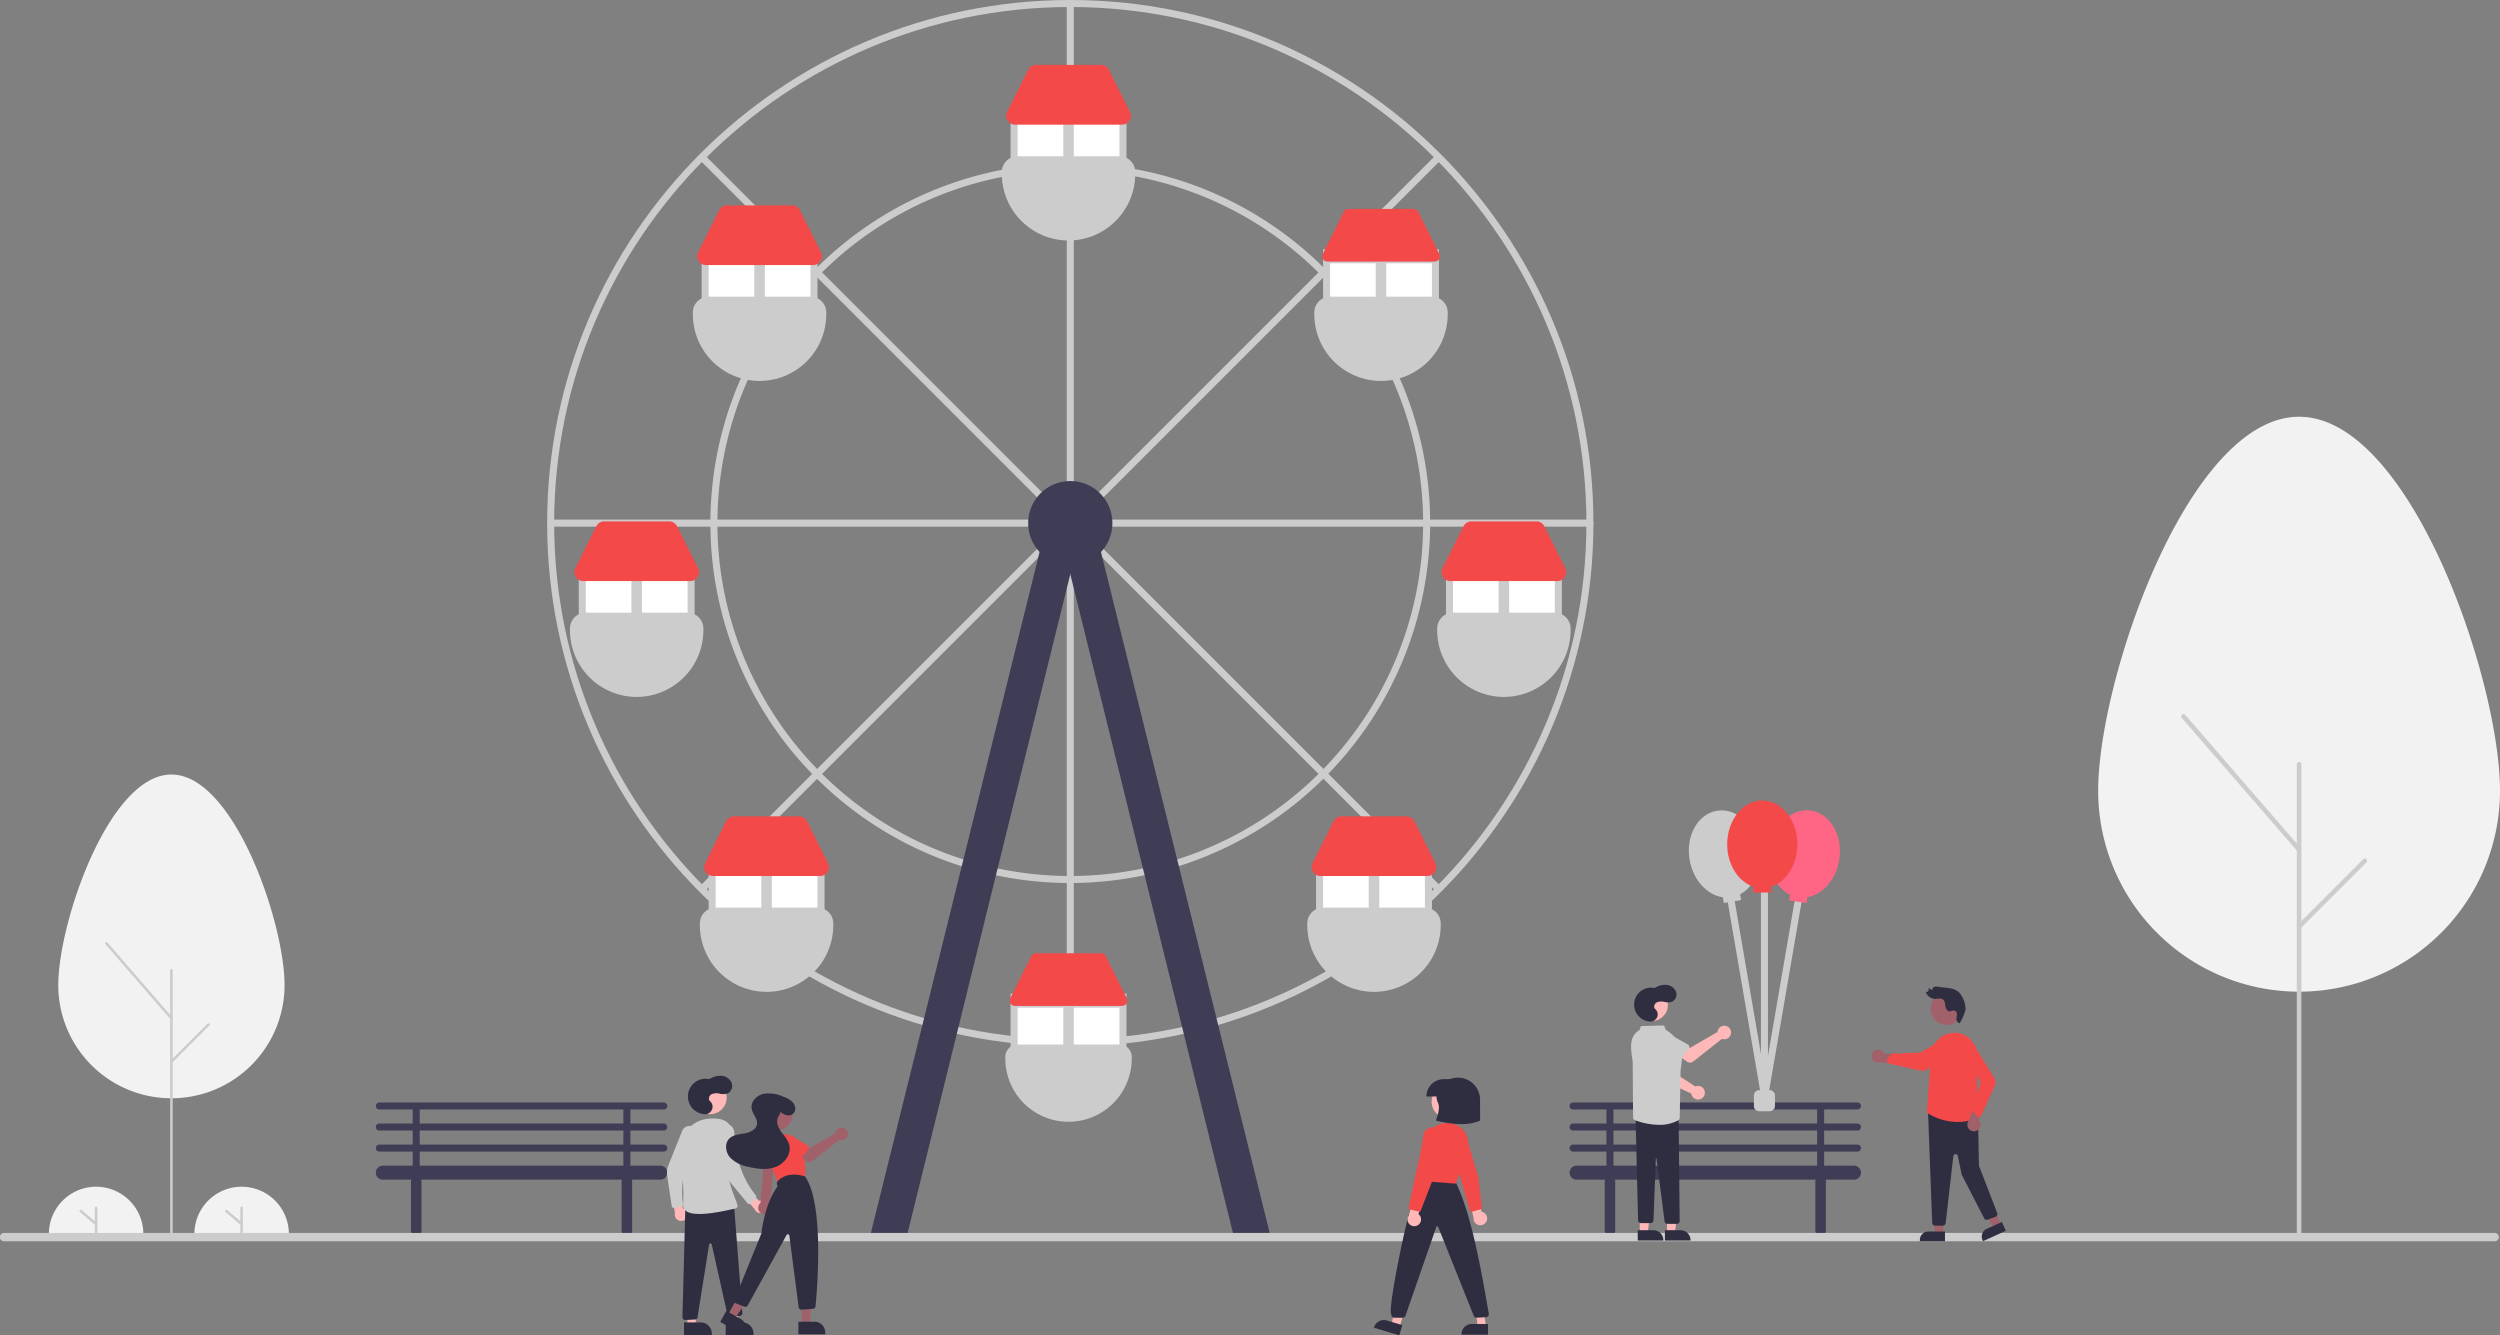 <svg id="ab415205-3fab-4e47-acc0-4eae005b7b6b" data-name="Layer 1" xmlns="http://www.w3.org/2000/svg" width="712.046" height="380.322" viewBox="0 0 712.046 380.322"><rect x="0" y="0" width="712.046" height="380.322" fill="#808080" stroke="none"/><path d="M956.023,485.063c0-31.583-25.62-106.527-57.224-106.527S841.575,453.48,841.575,485.063a57.224,57.224,0,0,0,114.448,0Z" transform="translate(-243.977 -259.839)" fill="#f2f2f2"/><path d="M898.799,611.78a.654.654,0,0,1-.654-.654V477.541a.654.654,0,1,1,1.309,0V611.126A.654.654,0,0,1,898.799,611.78Z" transform="translate(-243.977 -259.839)" fill="#ccc"/><path d="M898.799,502.499a.653.653,0,0,1-.495-.226l-32.911-37.954a.654.654,0,0,1,.989-.858l32.911,37.954a.655.655,0,0,1-.494,1.083Z" transform="translate(-243.977 -259.839)" fill="#ccc"/><path d="M898.799,524.403a.654.654,0,0,1-.463-1.117L917.037,504.585a.654.654,0,0,1,.925.925l-18.701,18.701A.652.652,0,0,1,898.799,524.403Z" transform="translate(-243.977 -259.839)" fill="#ccc"/><path d="M325.023,540.423c0-17.785-14.427-59.987-32.224-59.987S260.575,522.638,260.575,540.423a32.224,32.224,0,0,0,64.448,0Z" transform="translate(-243.977 -259.839)" fill="#f2f2f2"/><path d="M292.799,611.78a.369.369,0,0,1-.368-.368V536.187a.368.368,0,1,1,.737,0v75.225A.369.369,0,0,1,292.799,611.78Z" transform="translate(-243.977 -259.839)" fill="#ccc"/><path d="M292.799,550.242a.368.368,0,0,1-.279-.127L273.988,528.742a.369.369,0,0,1,.557-.483l18.533,21.373a.369.369,0,0,1-.278.61Z" transform="translate(-243.977 -259.839)" fill="#ccc"/><path d="M292.799,562.576a.368.368,0,0,1-.261-.629l10.531-10.531a.368.368,0,0,1,.521.521l-10.531,10.531A.367.367,0,0,1,292.799,562.576Z" transform="translate(-243.977 -259.839)" fill="#ccc"/><path d="M257.897,611.292a13.453,13.453,0,1,1,26.906,0" transform="translate(-243.977 -259.839)" fill="#f2f2f2"/><path d="M271.35,611.292a.364.364,0,0,1-.364-.364v-7.09a.364.364,0,0,1,.727,0v7.09A.364.364,0,0,1,271.35,611.292Z" transform="translate(-243.977 -259.839)" fill="#ccc"/><path d="M271.35,608.856a.362.362,0,0,1-.237-.088l-4.363-3.745a.364.364,0,1,1,.474-.552l4.363,3.745a.364.364,0,0,1-.237.639Z" transform="translate(-243.977 -259.839)" fill="#ccc"/><path d="M299.346,611.292a13.453,13.453,0,0,1,26.906,0" transform="translate(-243.977 -259.839)" fill="#f2f2f2"/><path d="M312.799,611.292a.364.364,0,0,1-.364-.364v-7.09a.364.364,0,1,1,.727,0v7.09A.364.364,0,0,1,312.799,611.292Z" transform="translate(-243.977 -259.839)" fill="#ccc"/><path d="M312.799,608.856a.362.362,0,0,1-.237-.088l-4.363-3.745a.364.364,0,0,1,.474-.552l4.363,3.745a.364.364,0,0,1-.237.639Z" transform="translate(-243.977 -259.839)" fill="#ccc"/><path d="M548.814,557.839c-82.159,0-149-66.841-149-149s66.841-149,149-149,149,66.841,149,149S630.973,557.839,548.814,557.839Zm0-296c-81.056,0-147,65.944-147,147s65.944,147,147,147,147-65.944,147-147S629.871,261.839,548.814,261.839Z" transform="translate(-243.977 -259.839)" fill="#ccc"/><path d="M548.814,397.839a1,1,0,0,1-1-1v-136a1,1,0,0,1,2,0v136A1,1,0,0,1,548.814,397.839Z" transform="translate(-243.977 -259.839)" fill="#ccc"/><path d="M696.814,409.839h-136a1,1,0,0,1,0-2h136a1,1,0,0,1,0,2Z" transform="translate(-243.977 -259.839)" fill="#ccc"/><path d="M536.814,409.839H400.879a1,1,0,0,1,0-2H536.814a1,1,0,0,1,0,2Z" transform="translate(-243.977 -259.839)" fill="#ccc"/><path d="M548.814,557.839a1,1,0,0,1-1-1v-136a1,1,0,0,1,2,0v136A1,1,0,0,1,548.814,557.839Z" transform="translate(-243.977 -259.839)" fill="#ccc"/><path d="M557.631,401.713a1,1,0,0,1-.707-1.707l95.743-95.744a1.0 1,0,1,1,1.414,1.414l-95.743,95.744A.996.996,0,0,1,557.631,401.713Z" transform="translate(-243.977 -259.839)" fill="#ccc"/><path d="M539.998,401.713a.996.996,0,0,1-.707-.293l-95.744-95.744a1.0 1,0,1,1,1.414-1.414l95.744,95.744a1,1,0,0,1-.707,1.707Z" transform="translate(-243.977 -259.839)" fill="#ccc"/><path d="M653.375,513.709a.996.996,0,0,1-.707-.293l-95.743-95.744a1.0 1,0,0,1,1.414-1.414l95.743,95.744a1,1,0,0,1-.707,1.707Z" transform="translate(-243.977 -259.839)" fill="#ccc"/><path d="M444.254,513.709a1,1,0,0,1-.707-1.707l95.744-95.744a1.0 1,0,0,1,1.414,1.414l-95.744,95.744A.996.996,0,0,1,444.254,513.709Z" transform="translate(-243.977 -259.839)" fill="#ccc"/><path d="M548.814,511.339a102.5,102.5,0,1,1,102.5-102.5A102.616,102.616,0,0,1,548.814,511.339Zm0-203a100.5,100.5,0,1,0,100.5,100.5A100.614,100.614,0,0,0,548.814,308.339Z" transform="translate(-243.977 -259.839)" fill="#ccc"/><circle cx="304.838" cy="149" r="12" fill="#3f3d56"/><polygon points="258.381 351.695 247.838 352 299.295 144.305 308.86 147.223 258.381 351.695" fill="#3f3d56"/><polygon points="351.295 351.695 361.838 352 310.381 144.305 300.816 147.223 351.295 351.695" fill="#3f3d56"/><rect x="287.838" y="31" width="33" height="18" fill="#ccc"/><rect x="289.838" y="35" width="13" height="14" fill="#fff"/><rect x="305.838" y="35" width="13" height="14" fill="#fff"/><path d="M548.315,328.339a19.022,19.022,0,0,1-19-19v-.5a4.505,4.505,0,0,1,4.5-4.5h29a4.505,4.505,0,0,1,4.5,4.5v.5A19.022,19.022,0,0,1,548.315,328.339Z" transform="translate(-243.977 -259.839)" fill="#ccc"/><path d="M563.578,295.339H533.051a2.5,2.5,0,0,1-2.236-3.618l6-12a2.486,2.486,0,0,1,2.236-1.382h18.528a2.486,2.486,0,0,1,2.236,1.382l6,12a2.5,2.5,0,0,1-2.236,3.618Z" transform="translate(-243.977 -259.839)" fill="#f44949"/><rect x="376.838" y="71" width="33" height="18" fill="#ccc"/><rect x="378.838" y="75" width="13" height="14" fill="#fff"/><rect x="394.838" y="75" width="13" height="14" fill="#fff"/><path d="M637.315,368.339a19.022,19.022,0,0,1-19-19v-.5a4.505,4.505,0,0,1,4.5-4.5h29a4.505,4.505,0,0,1,4.5,4.5v.5A19.022,19.022,0,0,1,637.315,368.339Z" transform="translate(-243.977 -259.839)" fill="#ccc"/><path d="M628.051,319.339a1.492,1.492,0,0,0-1.342.829l-6,12a1.5,1.5,0,0,0,1.342,2.171h30.528a1.5,1.5,0,0,0,1.342-2.171l-6-12a1.492,1.492,0,0,0-1.342-.829Z" transform="translate(-243.977 -259.839)" fill="#f44949"/><rect x="411.838" y="161" width="33" height="18" fill="#ccc"/><rect x="413.838" y="165" width="13" height="14" fill="#fff"/><rect x="429.838" y="165" width="13" height="14" fill="#fff"/><path d="M672.315,458.339a19.022,19.022,0,0,1-19-19v-.5a4.505,4.505,0,0,1,4.5-4.5h29a4.505,4.505,0,0,1,4.5,4.5v.5A19.022,19.022,0,0,1,672.315,458.339Z" transform="translate(-243.977 -259.839)" fill="#ccc"/><path d="M687.578,425.339H657.051a2.5,2.5,0,0,1-2.236-3.618l6-12a2.486,2.486,0,0,1,2.236-1.382h18.528a2.486,2.486,0,0,1,2.236,1.382l6,12a2.5,2.5,0,0,1-2.236,3.618Z" transform="translate(-243.977 -259.839)" fill="#f44949"/><rect x="374.838" y="245" width="33" height="18" fill="#ccc"/><rect x="376.838" y="249" width="13" height="14" fill="#fff"/><rect x="392.838" y="249" width="13" height="14" fill="#fff"/><path d="M635.315,542.339a19.022,19.022,0,0,1-19-19v-.5a4.505,4.505,0,0,1,4.5-4.5h29a4.505,4.505,0,0,1,4.5,4.5v.5A19.022,19.022,0,0,1,635.315,542.339Z" transform="translate(-243.977 -259.839)" fill="#ccc"/><path d="M650.578,509.339H620.051a2.5,2.5,0,0,1-2.236-3.618l6-12a2.486,2.486,0,0,1,2.236-1.382h18.528a2.486,2.486,0,0,1,2.236,1.382l6,12a2.5,2.5,0,0,1-2.236,3.618Z" transform="translate(-243.977 -259.839)" fill="#f44949"/><rect x="443.815" y="330.839" width="33" height="18" transform="translate(676.652 419.839) rotate(-180)" fill="#ccc"/><rect x="461.815" y="334.839" width="13" height="14" transform="translate(692.652 423.839) rotate(-180)" fill="#fff"/><rect x="445.815" y="334.839" width="13" height="14" transform="translate(660.652 423.839) rotate(-180)" fill="#fff"/><path d="M460.315,368.339a19.022,19.022,0,0,1-19-19v-.5a4.505,4.505,0,0,1,4.5-4.5h29a4.505,4.505,0,0,1,4.5,4.5v.5A19.022,19.022,0,0,1,460.315,368.339Z" transform="translate(-243.977 -259.839)" fill="#ccc"/><path d="M475.578,335.339H445.051a2.5,2.5,0,0,1-2.236-3.618l6-12a2.486,2.486,0,0,1,2.236-1.382h18.528a2.486,2.486,0,0,1,2.236,1.382l6,12a2.5,2.5,0,0,1-2.236,3.618Z" transform="translate(-243.977 -259.839)" fill="#f44949"/><rect x="408.815" y="420.839" width="33" height="18" transform="translate(606.652 599.839) rotate(-180)" fill="#ccc"/><rect x="426.815" y="424.839" width="13" height="14" transform="translate(622.652 603.839) rotate(-180)" fill="#fff"/><rect x="410.815" y="424.839" width="13" height="14" transform="translate(590.652 603.839) rotate(-180)" fill="#fff"/><path d="M425.315,458.339a19.022,19.022,0,0,1-19-19v-.5a4.505,4.505,0,0,1,4.5-4.5h29a4.505,4.505,0,0,1,4.5,4.5v.5A19.022,19.022,0,0,1,425.315,458.339Z" transform="translate(-243.977 -259.839)" fill="#ccc"/><path d="M440.578,425.339H410.051a2.5,2.5,0,0,1-2.236-3.618l6-12a2.486,2.486,0,0,1,2.236-1.382h18.528a2.486,2.486,0,0,1,2.236,1.382l6,12a2.5,2.5,0,0,1-2.236,3.618Z" transform="translate(-243.977 -259.839)" fill="#f44949"/><rect x="445.815" y="504.839" width="33" height="18" transform="translate(680.652 767.839) rotate(-180)" fill="#ccc"/><rect x="463.815" y="508.839" width="13" height="14" transform="translate(696.652 771.839) rotate(-180)" fill="#fff"/><rect x="447.815" y="508.839" width="13" height="14" transform="translate(664.652 771.839) rotate(-180)" fill="#fff"/><path d="M462.315,542.339a19.022,19.022,0,0,1-19-19v-.5a4.505,4.505,0,0,1,4.5-4.5h29a4.505,4.505,0,0,1,4.5,4.5v.5A19.022,19.022,0,0,1,462.315,542.339Z" transform="translate(-243.977 -259.839)" fill="#ccc"/><path d="M477.578,509.339H447.051a2.5,2.5,0,0,1-2.236-3.618l6-12a2.486,2.486,0,0,1,2.236-1.382h18.528a2.486,2.486,0,0,1,2.236,1.382l6,12a2.5,2.5,0,0,1-2.236,3.618Z" transform="translate(-243.977 -259.839)" fill="#f44949"/><rect x="287.838" y="283" width="33" height="18" fill="#ccc"/><rect x="289.838" y="287" width="13" height="14" fill="#fff"/><rect x="305.838" y="287" width="13" height="14" fill="#fff"/><path d="M533.815,557.339a3.504,3.504,0,0,0-3.5,3.5v.5a18,18,0,0,0,36,0v-.5a3.504,3.504,0,0,0-3.5-3.5Z" transform="translate(-243.977 -259.839)" fill="#ccc"/><path d="M539.051,531.339a1.492,1.492,0,0,0-1.342.829l-6,12a1.5,1.5,0,0,0,1.342,2.171h30.528a1.5,1.5,0,0,0,1.342-2.171l-6-12a1.492,1.492,0,0,0-1.342-.829Z" transform="translate(-243.977 -259.839)" fill="#f44949"/><path d="M773.023,581.839a1,1,0,0,0,0-2h-9.5v-4h9.5a1,1,0,0,0,0-2h-81a1,1,0,1,0,0,2h9.5v4h-9.5a1,1,0,1,0,0,2h9.5v4h-9.5a1,1,0,1,0,0,2h9.5v4h-8.5a2,2,0,1,0,0,4H701.115a1.491,1.491,0,0,0-.092.5v14a1.5,1.5,0,0,0,3,0v-14a1.491,1.491,0,0,0-.092-.5H761.115a1.491,1.491,0,0,0-.092.5v14a1.5,1.5,0,0,0,3,0v-14a1.491,1.491,0,0,0-.092-.5h8.092a2,2,0,0,0,0-4h-8.5v-4h9.5a1,1,0,0,0,0-2h-9.5v-4Zm-69.5-6h58v4h-58Zm58,16h-58v-4h58Zm0-6h-58v-4h58Z" transform="translate(-243.977 -259.839)" fill="#3f3d56"/><path d="M433.023,581.839a1,1,0,0,0,0-2h-9.5v-4h9.5a1,1,0,0,0,0-2h-81a1,1,0,0,0,0,2h9.5v4h-9.5a1,1,0,0,0,0,2h9.5v4h-9.5a1,1,0,0,0,0,2h9.5v4h-8.5a2,2,0,0,0,0,4H361.115a1.491,1.491,0,0,0-.092.5v14a1.5,1.5,0,0,0,3,0v-14a1.491,1.491,0,0,0-.092-.5H421.115a1.491,1.491,0,0,0-.092.5v14a1.5,1.5,0,0,0,3,0v-14a1.491,1.491,0,0,0-.092-.5h8.092a2,2,0,0,0,0-4h-8.5v-4h9.5a1,1,0,0,0,0-2h-9.5v-4Zm-69.5-6h58v4h-58Zm58,16h-58v-4h58Zm0-6h-58v-4h58Z" transform="translate(-243.977 -259.839)" fill="#3f3d56"/><path d="M748.023,576.339h-3a1.502,1.502,0,0,1-1.5-1.5v-3a1.502,1.502,0,0,1,1.5-1.5h3a1.502,1.502,0,0,1,1.5,1.5v3A1.502,1.502,0,0,1,748.023,576.339Z" transform="translate(-243.977 -259.839)" fill="#ccc"/><path d="M746.58,573.033a.966.966,0,0,1-.171-.015 1.0 1,0,0,1-.816-1.155l9.89-57.546a1,1,0,0,1,1.971.339L747.564,572.203A1,1,0,0,1,746.58,573.033Z" transform="translate(-243.977 -259.839)" fill="#ccc"/><path d="M746.577,573.033a1,1,0,0,1-.984-.831l-9.889-57.546a1,1,0,0,1,1.971-.339l9.889,57.546a1.0 1,0,0,1-.816,1.155A.968.968,0,0,1,746.577,573.033Z" transform="translate(-243.977 -259.839)" fill="#ccc"/><path d="M767.869,504.467c.964-6.829-2.683-12.991-8.147-13.762s-10.674,4.14-11.638,10.969c-.813,5.76,1.66,11.031,5.731,13.007l-.232,1.642,4.946.698.232-1.642C763.22,514.607,767.056,510.227,767.869,504.467Z" transform="translate(-243.977 -259.839)" fill="#ff6584"/><path d="M744.902,501.36c-1.183-6.795-6.549-11.535-11.985-10.588s-8.883,7.222-7.699,14.017c.998,5.73,4.973,9.985,9.454,10.614l.285,1.634,4.921-.857-.285-1.634C743.598,512.438,745.9,507.09,744.902,501.36Z" transform="translate(-243.977 -259.839)" fill="#ccc"/><path d="M746.523,571.839a1,1,0,0,1-1-1V511.681a1,1,0,1,1,2,0v59.158A1,1,0,0,1,746.523,571.839Z" transform="translate(-243.977 -259.839)" fill="#ccc"/><path d="M755.894,500.318c0-6.897-4.473-12.488-9.99-12.488s-9.99,5.591-9.99,12.488c0,5.817,3.186,10.69,7.493,12.079V514.055h4.995V512.397C752.708,511.009,755.894,506.135,755.894,500.318Z" transform="translate(-243.977 -259.839)" fill="#f44949"/><path d="M954.462,613.376h-709.294a1.191,1.191,0,1,1,0-2.381h709.294a1.191,1.191,0,1,1,0,2.381Z" transform="translate(-243.977 -259.839)" fill="#ccc"/><polygon points="553.475 351.407 551.2 351.406 550.118 342.633 553.475 342.633 553.475 351.407" fill="#a0616a"/><path d="M549.251,350.757H553.962a0,0,0,0,1,0,0v2.762a0,0,0,0,1,0,0h-7.148a0,0,0,0,1,0,0v-.324A2.438,2.438,0,0,1,549.251,350.757Z" fill="#2f2e41"/><polygon points="569.978 348.83 567.909 349.775 563.28 342.245 566.333 340.85 569.978 348.83" fill="#a0616a"/><path d="M810.315,609.236h4.711a0,0,0,0,1,0,0v2.762a0,0,0,0,1,0,0H807.877a0,0,0,0,1,0,0v-.324A2.438,2.438,0,0,1,810.315,609.236Z" transform="translate(-424.319 132.483) rotate(-24.549)" fill="#2f2e41"/><path d="M797.307,608.932h-2.173a.838.838,0,0,1-.833-.774L793.116,576.515a.835.835,0,0,1,.914-.891l12.567,1.335a.835.835,0,0,1,.754.815l.263,13.958a.648.648,0,0,0,.043.221l5.155,13.368a.835.835,0,0,1-.49,1.084l-2.202.811a.835.835,0,0,1-1.031-.401l-6.332-12.313a.831.831,0,0,1-.075-.212l-1.082-5.212a.649.649,0,0,0-1.281.058l-2.182,19.058A.835.835,0,0,1,797.307,608.932Z" transform="translate(-243.977 -259.839)" fill="#2f2e41"/><circle cx="554.412" cy="287.377" r="4.557" fill="#a0616a"/><path d="M801.53,579.402a16.478,16.478,0,0,1-8.329-2.38h0a.829.829,0,0,1-.393-.768l1.108-15.839a6.867,6.867,0,0,1,3.132-5.316,6.61,6.61,0,0,1,5.899-.703,4.655,4.655,0,0,1,1.2.622,7.921,7.921,0,0,1,3.246,7.553c-.813,6.163.108,14.476.216,15.404l.008.067-.061.028A14.293,14.293,0,0,1,801.53,579.402Z" transform="translate(-243.977 -259.839)" fill="#f44949"/><path d="M807.331,581.665a1.866,1.866,0,0,0,.149-2.857l2.674-6.067-3.397.576-2.018,5.673a1.876,1.876,0,0,0,2.593,2.675Z" transform="translate(-243.977 -259.839)" fill="#a0616a"/><path d="M807.587,577.917a.832.832,0,0,1-.614-.271l-.997-1.087a.839.839,0,0,1-.185-.801l2.283-7.727L804.6,560.737a1.546,1.546,0,0,1-.106-1.029,1.542,1.542,0,0,1,2.855-.365l4.696,7.619a2.124,2.124,0,0,1,.128,1.991l-3.824,8.472a.833.833,0,0,1-.629.481A.847.847,0,0,1,807.587,577.917Z" transform="translate(-243.977 -259.839)" fill="#f44949"/><path d="M802.143,551.234c-.473.081-.861-.577-.92-1.039a8.139,8.139,0,0,1,.128-1.365,1.12,1.12,0,0,0-.676-1.154c-.5-.143-.964.259-1.477.21-.714-.067-1.072-.903-1.159-1.579s-.154-1.476-.773-1.862c-.616-.384-1.379-.105-2.087-.093a2.851,2.851,0,0,1-2.695-2.019.679.679,0,0,0,.774-.31.687.687,0,0,0-.207-.812l1.357.664a.729.729,0,0,1,.48-.95,2.563,2.563,0,0,1,1.259-.013c2.124.33,4.585.167,5.994,1.787a7.507,7.507,0,0,1,1.67,4.638A12.874,12.874,0,0,1,802.143,551.234Z" transform="translate(-243.977 -259.839)" fill="#2f2e41"/><path d="M777.981,559.002a1.866,1.866,0,0,1,2.681.997l6.63-.048-1.876,2.89-6.008-.398a1.876,1.876,0,0,1-1.427-3.441Z" transform="translate(-243.977 -259.839)" fill="#a0616a"/><path d="M781.431,562.151a.832.832,0,0,1,.14-.657l.861-1.198a.839.839,0,0,1,.746-.345l7.755-.325,6.708-3.904a1.546,1.546,0,0,1,.986-.313,1.542,1.542,0,0,1,.939,2.72l-6.502,6.151a2.124,2.124,0,0,1-1.923.531l-9.074-2.016a.833.833,0,0,1-.599-.518A.849.849,0,0,1,781.431,562.151Z" transform="translate(-243.977 -259.839)" fill="#f44949"/><path d="M667.43,607.509a1.921,1.921,0,0,0-1.496-2.537l-1.152-6.728-2.589,2.424,1.491,6.018a1.931,1.931,0,0,0,3.746.824Z" transform="translate(-243.977 -259.839)" fill="#ffb8b8"/><path d="M665.709,604.29l-2.542.667a.48.48,0,0,1-.581-.332l-4.568-16.185-1.38-4.129a2.487,2.487,0,0,1,2.657-3.257h0a2.485,2.485,0,0,1,2.087,1.763l3.65,12.339,1.031,8.616a.48.48,0,0,1-.251.479A.47.47,0,0,1,665.709,604.29Z" transform="translate(-243.977 -259.839)" fill="#f44949"/><circle cx="412.442" cy="313.793" r="4.692" fill="#ffb8b8"/><polygon points="398.628 377.976 396.383 377.308 397.891 368.332 401.204 369.318 398.628 377.976" fill="#ffb8b8"/><path d="M642.53,640.161l-7.238-2.153.027-.092a2.939,2.939,0,0,1,3.655-1.979l0,0,4.42,1.315Z" transform="translate(-243.977 -259.839)" fill="#2f2e41"/><polygon points="423.22 377.861 420.878 377.86 419.764 368.827 422.074 368.828 423.22 377.861" fill="#ffb8b8"/><path d="M667.794,639.97l-7.551-0V639.874a2.939,2.939,0,0,1,2.939-2.939h0l4.612 0Z" transform="translate(-243.977 -259.839)" fill="#2f2e41"/><path d="M643.468,635.159h-2.351a.86.86,0,0,1-.845-1.015c-1.499-.667,6.574-39.386,8.482-38.635l.063-.09,9.606.784c4.303,8.611,7.026,22.86,9.575,37.735a.86.86,0,0,1-.791,1.07l-2.642.128a.856.856,0,0,1-.84-.539L653.601,609.292a.274.274,0,0,0-.273-.18.281.281,0,0,0-.264.192l-8.784,25.277A.86.86,0,0,1,643.468,635.159Z" transform="translate(-243.977 -259.839)" fill="#2f2e41"/><path d="M658.623,596.96l-.073-.005-10.227-.772,1.794-11.41a5.974,5.974,0,0,1,5.104-5.008h0q.118-.017.237-.032a5.903,5.903,0,0,1,5.365,2.147,5.977,5.977,0,0,1,1.023,5.763Z" transform="translate(-243.977 -259.839)" fill="#f44949"/><path d="M665.529,578.999c-3.226,1.476-7.603,1.212-12.607,0,.692-1.897,1.232-3.729.62-5.074a4.096,4.096,0,0,1-.134-3.279,6.306,6.306,0,0,1,5.818-3.873h0a6.304,6.304,0,0,1,6.304,6.304Z" transform="translate(-243.977 -259.839)" fill="#2f2e41"/><path d="M411.204,307.363h3.472a0,0,0,0,1,0,0v4.933a0,0,0,0,1,0,0h-8.405a0,0,0,0,1,0,0v0A4.933,4.933,0,0,1,411.204,307.363Z" fill="#2f2e41"/><path d="M648.101,608.571a1.921,1.921,0,0,0-.132-2.942l2.136-6.483-3.424.928-1.503,6.014a1.931,1.931,0,0,0,2.923,2.483Z" transform="translate(-243.977 -259.839)" fill="#ffb8b8"/><path d="M648.09,604.921l-2.558-.602a.48.48,0,0,1-.357-.565l3.549-16.439.716-4.294a2.487,2.487,0,0,1,3.873-1.633h0a2.485,2.485,0,0,1,1.017,2.536l-2.558,12.611-3.127,8.094a.48.48,0,0,1-.446.305A.47.47,0,0,1,648.09,604.921Z" transform="translate(-243.977 -259.839)" fill="#f44949"/><path d="M727.156,569.193a1.941,1.941,0,0,0-.289.099L719.18,564.333l.106-2.22-3.329-.598-.57,3.911a1.476,1.476,0,0,0,.847,1.555l9.467,4.321a1.936,1.936,0,1,0,1.454-2.111Z" transform="translate(-243.977 -259.839)" fill="#ffb8b8"/><path d="M718.866,564.197l-4.122-.761a.83.83,0,0,1-.635-1.085l1.353-3.954a2.305,2.305,0,0,1,4.531.85l-.147,4.163a.83.83,0,0,1-.98.787Z" transform="translate(-243.977 -259.839)" fill="#3f3d56"/><path d="M733.201,553.472a1.941,1.941,0,0,0-.044.302l-7.923,4.571-1.926-1.109-2.053,2.688,3.219,2.294a1.476,1.476,0,0,0,1.77-.043l8.17-6.445a1.936,1.936,0,1,0-1.213-2.258Z" transform="translate(-243.977 -259.839)" fill="#ffb8b8"/><path d="M724.968,558.561l-2.561,3.319a.83.83,0,0,1-1.255.069l-2.899-3.01a2.305,2.305,0,0,1,2.827-3.642l3.636,2.033a.83.83,0,0,1,.252,1.231Z" transform="translate(-243.977 -259.839)" fill="#ccc"/><circle cx="470.505" cy="286.268" r="4.53" fill="#ffb8b8"/><polygon points="474.782 351.13 477.043 351.13 478.118 342.408 474.781 342.408 474.782 351.13" fill="#ffb8b8"/><path d="M718.182,610.231l4.453-0h0a2.838,2.838,0,0,1,2.838,2.838v.092l-7.291 0Z" transform="translate(-243.977 -259.839)" fill="#2f2e41"/><polygon points="467.035 351.13 469.296 351.13 470.372 342.408 467.035 342.408 467.035 351.13" fill="#ffb8b8"/><path d="M710.435,610.231l4.453-0h0a2.838,2.838,0,0,1,2.838,2.838v.092l-7.291 0Z" transform="translate(-243.977 -259.839)" fill="#2f2e41"/><path d="M718.08,607.659l-2.306-17.845a.091.091,0,0,0-.093-.086.088.088,0,0,0-.091.089l-.663,17.586a.827.827,0,0,1-.829.799h-2.739a.825.825,0,0,1-.83-.81l-.711-29.301,12.257.122.306,29.395a.831.831,0,0,1-.291.612.819.819,0,0,1-.638.192l-2.656.007A.831.831,0,0,1,718.08,607.659Z" transform="translate(-243.977 -259.839)" fill="#2f2e41"/><path d="M709.636,578.892a.829.829,0,0,1-.524-.651l-.122-16.103c-.542-3.585-1.182-7.099,1.952-8.915l.276-.829a.463.463,0,0,1,.424-.315l5.947-.17a.457.457,0,0,1,.437.279l.442,1.032.157.09a8.745,8.745,0,0,1,4.352,8.634l-.34,2.871-.242,13.416a.837.837,0,0,1-.436.717,11.284,11.284,0,0,1-5.453,1.269A20.427,20.427,0,0,1,709.636,578.892Z" transform="translate(-243.977 -259.839)" fill="#ccc"/><path d="M714.335,550.805a4.833,4.833,0,1,1,.906-9.559,5.556,5.556,0,0,1,3.315-.908,3.25,3.25,0,0,1,2.743,1.874,2.321,2.321,0,0,1-1.112,2.947,4.192,4.192,0,0,1-2.212.032,3.298,3.298,0,0,0-2.187.193c-.643.381-.932,1.403-.356,1.879a1.981,1.981,0,0,1,.569,2.18A2.167,2.167,0,0,1,714.335,550.805Z" transform="translate(-243.977 -259.839)" fill="#2f2e41"/><polygon points="207.665 377.775 209.869 377.775 210.917 369.275 207.664 369.275 207.665 377.775" fill="#ffb8b8"/><path d="M450.67,640.161l-0-3.676,4.75-0a3.18,3.18,0,0,1,3.176,3.176v.5Z" transform="translate(-243.977 -259.839)" fill="#2f2e41"/><polygon points="195.787 377.775 197.99 377.775 199.038 369.275 195.786 369.275 195.787 377.775" fill="#ffb8b8"/><path d="M438.792,640.161l-0-3.676,4.75-0a3.18,3.18,0,0,1,3.176,3.176v.5Z" transform="translate(-243.977 -259.839)" fill="#2f2e41"/><circle cx="202.241" cy="312.615" r="4.734" fill="#ffb8b8"/><path d="M462.406,603.33a1.808,1.808,0,0,0-2.331-1.5l-2.646-3.172-2.32,1.138,3.799,4.427a1.817,1.817,0,0,0,3.497-.893Z" transform="translate(-243.977 -259.839)" fill="#ffb8b8"/><path d="M439.634,606.538a1.808,1.808,0,0,0-1.163-2.516l-.531-4.096-2.568-.284.831,5.774a1.817,1.817,0,0,0,3.43,1.122Z" transform="translate(-243.977 -259.839)" fill="#ffb8b8"/><path d="M442.261,581.396h0a2.329,2.329,0,0,0-4.0.565l-3.881,9.684a6.016,6.016,0,0,0-.366,3.122l1.264,8.512a.771.771,0,0,0,.989.624l1.665-.511a.771.771,0,0,0,.539-.827v0a28.009,28.009,0,0,1,2.248-14.695l1.829-4.092A2.329,2.329,0,0,0,442.261,581.396Z" transform="translate(-243.977 -259.839)" fill="#ccc"/><path d="M445.065,577.188a5.051,5.051,0,1,1,.947-9.99,5.806,5.806,0,0,1,3.465-.949,3.396,3.396,0,0,1,2.867,1.959,2.425,2.425,0,0,1-1.162,3.08,4.381,4.381,0,0,1-2.312.033,3.447,3.447,0,0,0-2.285.202c-.672.398-.974,1.466-.372,1.964a2.07,2.07,0,0,1,.595,2.278A2.264,2.264,0,0,1,445.065,577.188Z" transform="translate(-243.977 -259.839)" fill="#2f2e41"/><path d="M439.191,603.143l-.84,31.871a.771.771,0,0,0,.81.79l2.767-.141a.771.771,0,0,0,.722-.649l3.291-20.701a.386.386,0,0,1,.757-.024l4.454,19.931a.771.771,0,0,0,1.011.558l2.746-.168a.771.771,0,0,0,.511-.781l-2.397-30.989Z" transform="translate(-243.977 -259.839)" fill="#2f2e41"/><path d="M437.843,588.005a8.688,8.688,0,0,1,7.928-9.542c2.085-.148,5.323-.201,6.39,2.532,3.215,8.234-2.413,8.034-.474,15.167s3.651,7.542.991,8.058-14.624,3.556-14.133-1.465C438.846,599.669,438.305,592.823,437.843,588.005Z" transform="translate(-243.977 -259.839)" fill="#ccc"/><path d="M451.591,580.158h0a2.329,2.329,0,0,0-3.141,2.54l1.511,9.444a9.229,9.229,0,0,0,1.979,4.396l4.908,5.98a.771.771,0,0,0,1.169.027l1.166-1.295a.771.771,0,0,0,.038-.987l-.343-.446a25.966,25.966,0,0,1-5.213-12.757l-.601-5.009A2.329,2.329,0,0,0,451.591,580.158Z" transform="translate(-243.977 -259.839)" fill="#ccc"/><path d="M462.632,605.525a1.857,1.857,0,0,0,.664-2.768l1.388-13.574h-3l-1.103,13.254a1.867,1.867,0,0,0,2.051,3.088Z" transform="translate(-243.977 -259.839)" fill="#a0616a"/><circle cx="221.41" cy="317.607" r="4.245" fill="#a0616a"/><path d="M466.186,597.087a.776.776,0,0,1-.748-.57,42.927,42.927,0,0,0-2.63-6.21,5.144,5.144,0,0,1,2.921-7.102h0a5.141,5.141,0,0,1,6.607,3.275,25.443,25.443,0,0,1,.963,8.485.78.78,0,0,1-.611.72l-6.335,1.383A.774.774,0,0,1,466.186,597.087Z" transform="translate(-243.977 -259.839)" fill="#f44949"/><polygon points="228.344 377.557 230.463 377.557 231.471 369.384 228.343 369.384 228.344 377.557" fill="#a0616a"/><path d="M479.026,639.863H471.367l-0-3.573h4.587a3.072,3.072,0,0,1,3.072,3.073Z" transform="translate(-243.977 -259.839)" fill="#2f2e41"/><polygon points="207.156 374.811 209.013 375.832 213.834 369.156 211.094 367.649 207.156 374.811" fill="#a0616a"/><path d="M455.82,640.043l-6.712-3.69,1.721-3.131,4.019,2.21a3.073,3.073,0,0,1,1.212,4.173Z" transform="translate(-243.977 -259.839)" fill="#2f2e41"/><path d="M472.222,632.86a.778.778,0,0,1-.771-.678l-2.65-20.42a.432.432,0,0,0-.807-.153l-11.044,20.036a.782.782,0,0,1-.958.352l-2.407-.917a.778.778,0,0,1-.443-1.02l7.65-18.793a.599.599,0,0,0,.039-.149c1.036-8.02,3.673-12.098,4.456-13.157a.602.602,0,0,0,.086-.548l-.108-.323a.777.777,0,0,1,.15-.756c2.823-3.215,7.742-1.461,7.791-1.443l.025.009.015.021c5.516,7.565,3.477,32.137,3.012,36.985a.776.776,0,0,1-.714.7l-3.262.251C472.262,632.859,472.242,632.86,472.222,632.86Z" transform="translate(-243.977 -259.839)" fill="#2f2e41"/><path d="M481.889,582.377a1.818,1.818,0,0,0-.041.283l-7.424,4.283-1.805-1.039-1.924,2.519,3.016,2.15a1.383,1.383,0,0,0,1.659-.04l7.656-6.04a1.814,1.814,0,1,0-1.136-2.116Z" transform="translate(-243.977 -259.839)" fill="#a0616a"/><path d="M474.175,587.146l-2.4,3.11a.778.778,0,0,1-1.176.064l-2.716-2.821a2.16,2.16,0,0,1,2.649-3.412l3.407,1.905a.778.778,0,0,1,.236,1.154Z" transform="translate(-243.977 -259.839)" fill="#f44949"/><path d="M464.875,592.549l-3.865-.698a.778.778,0,0,1-.599-1.014l1.253-3.71a2.16,2.16,0,0,1,4.249.78l-.122,3.902a.778.778,0,0,1-.916.741Z" transform="translate(-243.977 -259.839)" fill="#f44949"/><path d="M466.058,576.47c1.091.747,2.524,1.514,3.638.719a2.028,2.028,0,0,0,.665-2.337c-.534-1.526-2-2.198-3.401-2.712a9.768,9.768,0,0,0-5.688-.723c-1.881.479-3.544,2.301-3.204,4.212.273,1.537,1.723,2.816,1.517,4.364-.207,1.558-1.959,2.377-3.505,2.656s-3.277.368-4.388,1.479c-1.418,1.417-1.064,3.95.27,5.446A9.938,9.938,0,0,0,457.26,592.208c2.585.611,5.38.932,7.835-.082s4.365-3.743,3.654-6.301a8.791,8.791,0,0,0-1.692-2.884,8.036,8.036,0,0,1-1.637-2.91,3.025,3.025,0,0,1,.546-2.647.767.767,0,0,0,.103-.896Z" transform="translate(-243.977 -259.839)" fill="#2f2e41"/></svg>
